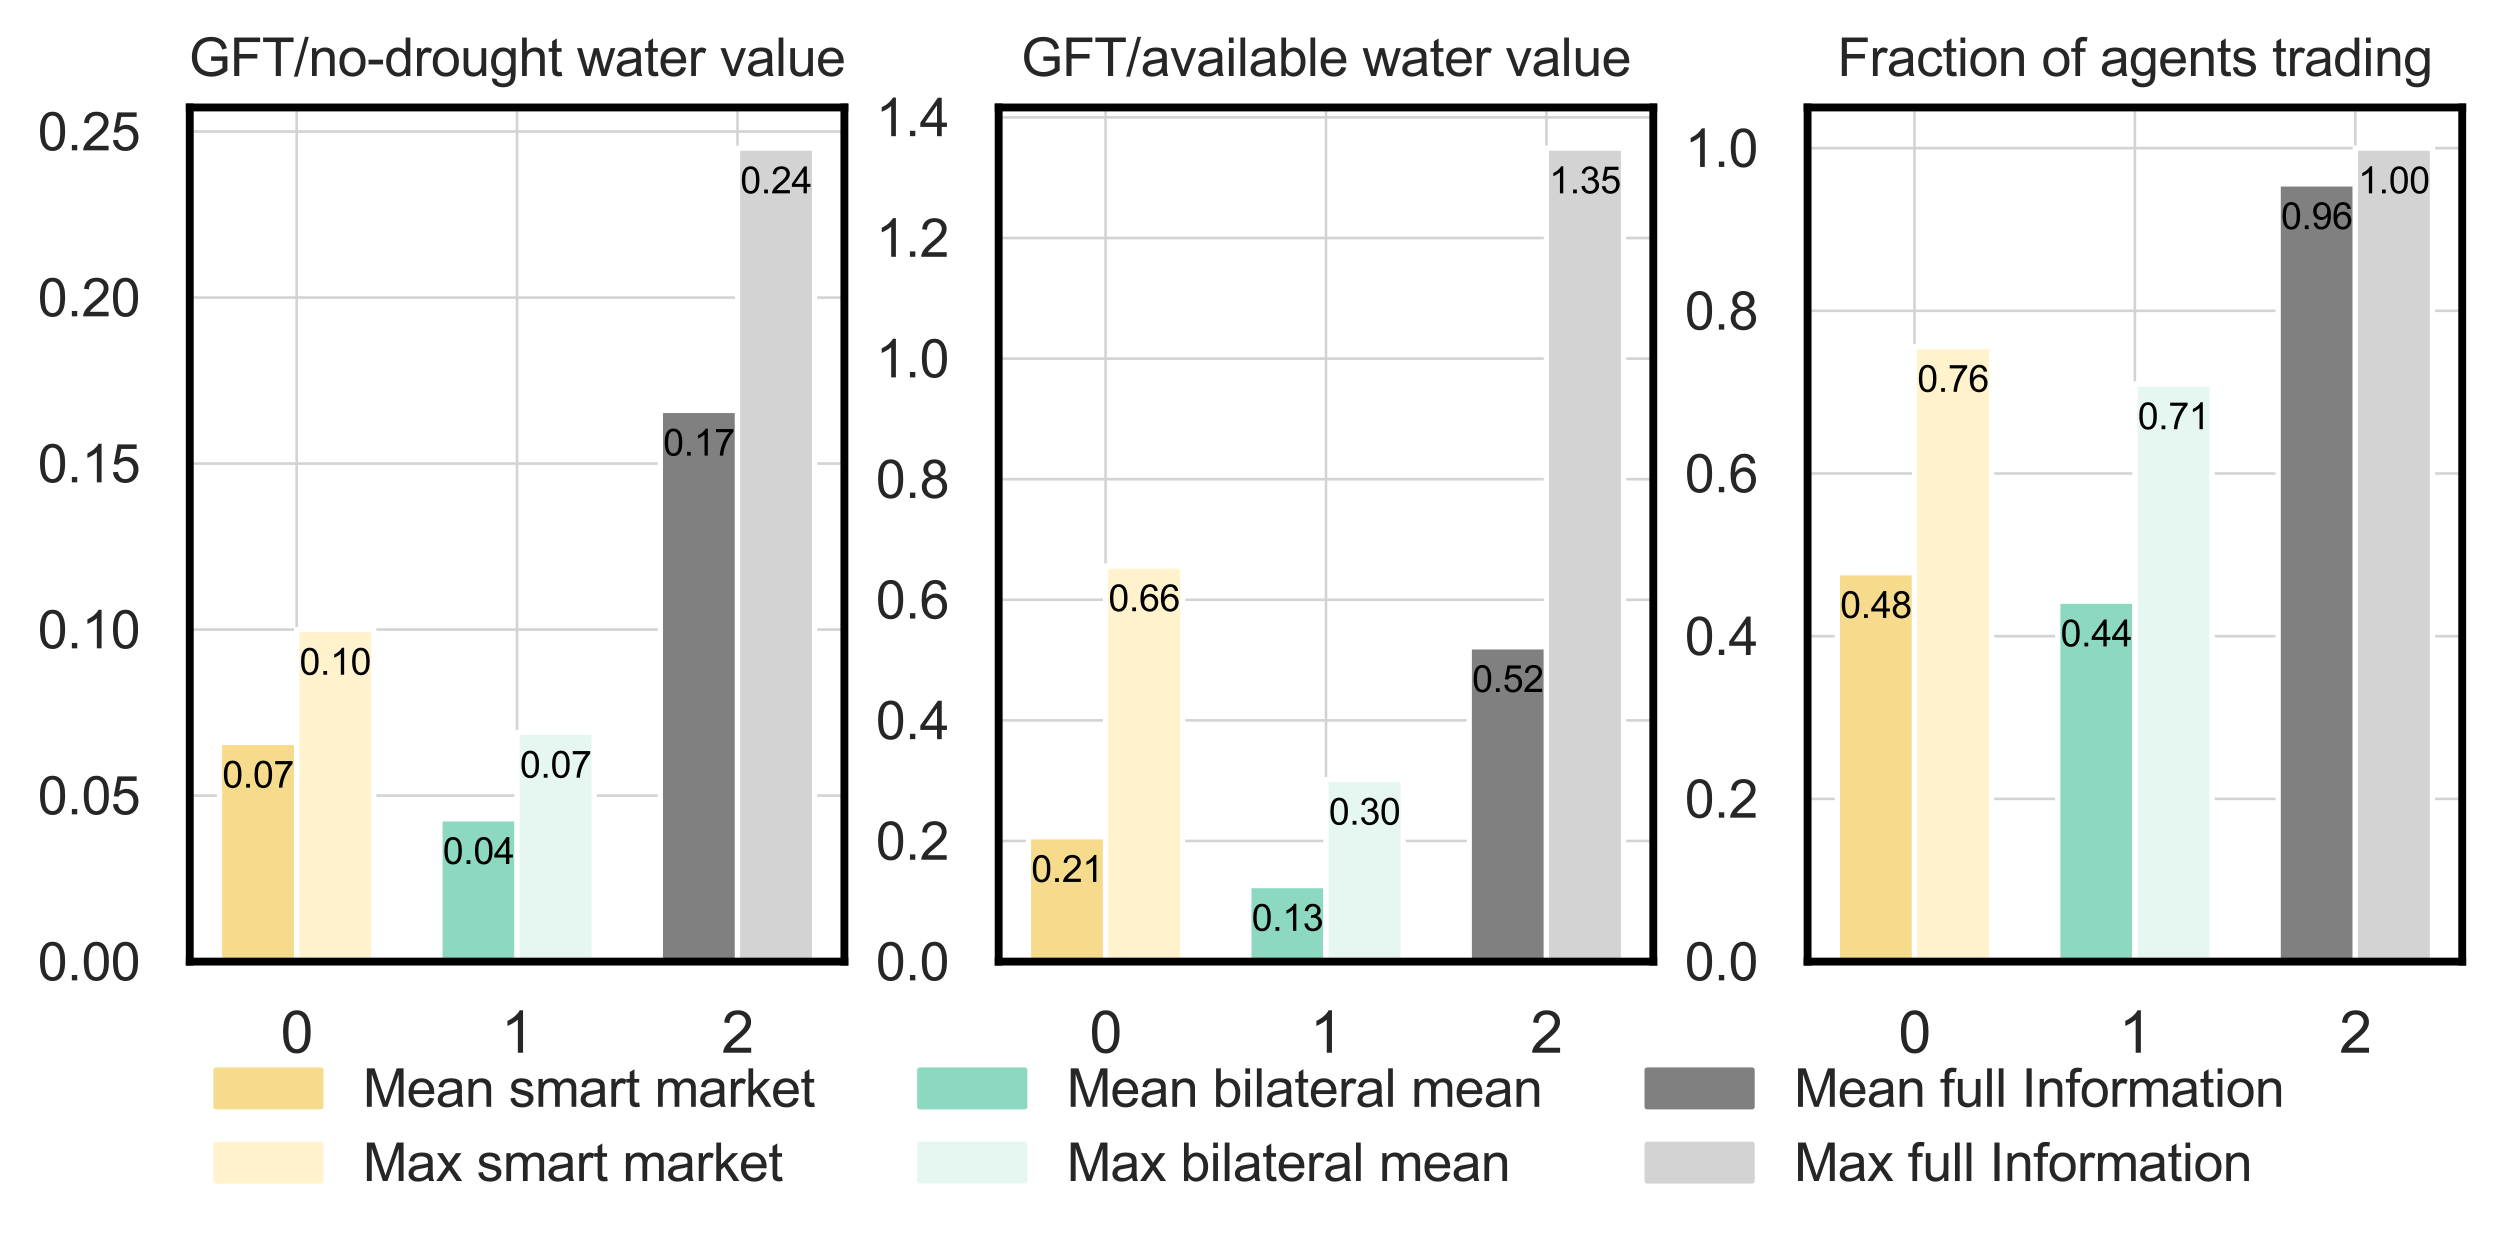 <?xml version="1.0" encoding="utf-8" standalone="no"?>
<!DOCTYPE svg PUBLIC "-//W3C//DTD SVG 1.1//EN"
  "http://www.w3.org/Graphics/SVG/1.1/DTD/svg11.dtd">
<svg xmlns:xlink="http://www.w3.org/1999/xlink" width="476.4pt" height="238.24pt" viewBox="0 0 476.4 238.24" xmlns="http://www.w3.org/2000/svg" version="1.1">
 <defs>
  <style type="text/css">*{stroke-linejoin: round; stroke-linecap: butt}</style>
 </defs>
 <g id="figure_1">
  <g id="patch_1">
   <path d="M 0 238.24 
L 476.4 238.24 
L 476.4 -0 
L 0 -0 
z
" style="fill: #ffffff"/>
  </g>
  <g id="axes_1">
   <g id="patch_2">
    <path d="M 36.161 183.24 
L 160.907 183.24 
L 160.907 20.48 
L 36.161 20.48 
z
" style="fill: #ffffff"/>
   </g>
   <g id="matplotlib.axis_1">
    <g id="xtick_1">
     <g id="line2d_1">
      <path d="M 56.532 183.24 
L 56.532 20.48 
" clip-path="url(#p098983d144)" style="fill: none; stroke: #d3d3d3; stroke-width: 0.5; stroke-linecap: round"/>
     </g>
     <g id="text_1">
      <!-- 0 -->
      <g style="fill: #262626" transform="translate(53.473 200.613) scale(0.11 -0.11)">
       <defs>
        <path id="ArialMT-30" d="M 266 2259 
Q 266 3072 433 3567 
Q 600 4063 929 4331 
Q 1259 4600 1759 4600 
Q 2128 4600 2406 4451 
Q 2684 4303 2865 4023 
Q 3047 3744 3150 3342 
Q 3253 2941 3253 2259 
Q 3253 1453 3087 958 
Q 2922 463 2592 192 
Q 2263 -78 1759 -78 
Q 1097 -78 719 397 
Q 266 969 266 2259 
z
M 844 2259 
Q 844 1131 1108 757 
Q 1372 384 1759 384 
Q 2147 384 2411 759 
Q 2675 1134 2675 2259 
Q 2675 3391 2411 3762 
Q 2147 4134 1753 4134 
Q 1366 4134 1134 3806 
Q 844 3388 844 2259 
z
" transform="scale(0.016)"/>
       </defs>
       <use xlink:href="#ArialMT-30"/>
      </g>
     </g>
    </g>
    <g id="xtick_2">
     <g id="line2d_2">
      <path d="M 98.534 183.24 
L 98.534 20.48 
" clip-path="url(#p098983d144)" style="fill: none; stroke: #d3d3d3; stroke-width: 0.5; stroke-linecap: round"/>
     </g>
     <g id="text_2">
      <!-- 1 -->
      <g style="fill: #262626" transform="translate(95.475 200.613) scale(0.11 -0.11)">
       <defs>
        <path id="ArialMT-31" d="M 2384 0 
L 1822 0 
L 1822 3584 
Q 1619 3391 1289 3197 
Q 959 3003 697 2906 
L 697 3450 
Q 1169 3672 1522 3987 
Q 1875 4303 2022 4600 
L 2384 4600 
L 2384 0 
z
" transform="scale(0.016)"/>
       </defs>
       <use xlink:href="#ArialMT-31"/>
      </g>
     </g>
    </g>
    <g id="xtick_3">
     <g id="line2d_3">
      <path d="M 140.536 183.24 
L 140.536 20.48 
" clip-path="url(#p098983d144)" style="fill: none; stroke: #d3d3d3; stroke-width: 0.5; stroke-linecap: round"/>
     </g>
     <g id="text_3">
      <!-- 2 -->
      <g style="fill: #262626" transform="translate(137.477 200.613) scale(0.11 -0.11)">
       <defs>
        <path id="ArialMT-32" d="M 3222 541 
L 3222 0 
L 194 0 
Q 188 203 259 391 
Q 375 700 629 1000 
Q 884 1300 1366 1694 
Q 2113 2306 2375 2664 
Q 2638 3022 2638 3341 
Q 2638 3675 2398 3904 
Q 2159 4134 1775 4134 
Q 1369 4134 1125 3890 
Q 881 3647 878 3216 
L 300 3275 
Q 359 3922 746 4261 
Q 1134 4600 1788 4600 
Q 2447 4600 2831 4234 
Q 3216 3869 3216 3328 
Q 3216 3053 3103 2787 
Q 2991 2522 2730 2228 
Q 2469 1934 1863 1422 
Q 1356 997 1212 845 
Q 1069 694 975 541 
L 3222 541 
z
" transform="scale(0.016)"/>
       </defs>
       <use xlink:href="#ArialMT-32"/>
      </g>
     </g>
    </g>
   </g>
   <g id="matplotlib.axis_2">
    <g id="ytick_1">
     <g id="line2d_4">
      <path d="M 36.161 183.24 
L 160.907 183.24 
" clip-path="url(#p098983d144)" style="fill: none; stroke: #d3d3d3; stroke-width: 0.5; stroke-linecap: round"/>
     </g>
     <g id="text_4">
      <!-- 0.00 -->
      <g style="fill: #262626" transform="translate(7.2 186.819) scale(0.1 -0.1)">
       <defs>
        <path id="ArialMT-2e" d="M 581 0 
L 581 641 
L 1222 641 
L 1222 0 
L 581 0 
z
" transform="scale(0.016)"/>
       </defs>
       <use xlink:href="#ArialMT-30"/>
       <use xlink:href="#ArialMT-2e" x="55.615"/>
       <use xlink:href="#ArialMT-30" x="83.398"/>
       <use xlink:href="#ArialMT-30" x="139.014"/>
      </g>
     </g>
    </g>
    <g id="ytick_2">
     <g id="line2d_5">
      <path d="M 36.161 151.605 
L 160.907 151.605 
" clip-path="url(#p098983d144)" style="fill: none; stroke: #d3d3d3; stroke-width: 0.5; stroke-linecap: round"/>
     </g>
     <g id="text_5">
      <!-- 0.05 -->
      <g style="fill: #262626" transform="translate(7.2 155.184) scale(0.1 -0.1)">
       <defs>
        <path id="ArialMT-35" d="M 266 1200 
L 856 1250 
Q 922 819 1161 601 
Q 1400 384 1738 384 
Q 2144 384 2425 690 
Q 2706 997 2706 1503 
Q 2706 1984 2436 2262 
Q 2166 2541 1728 2541 
Q 1456 2541 1237 2417 
Q 1019 2294 894 2097 
L 366 2166 
L 809 4519 
L 3088 4519 
L 3088 3981 
L 1259 3981 
L 1013 2750 
Q 1425 3038 1878 3038 
Q 2478 3038 2890 2622 
Q 3303 2206 3303 1553 
Q 3303 931 2941 478 
Q 2500 -78 1738 -78 
Q 1113 -78 717 272 
Q 322 622 266 1200 
z
" transform="scale(0.016)"/>
       </defs>
       <use xlink:href="#ArialMT-30"/>
       <use xlink:href="#ArialMT-2e" x="55.615"/>
       <use xlink:href="#ArialMT-30" x="83.398"/>
       <use xlink:href="#ArialMT-35" x="139.014"/>
      </g>
     </g>
    </g>
    <g id="ytick_3">
     <g id="line2d_6">
      <path d="M 36.161 119.97 
L 160.907 119.97 
" clip-path="url(#p098983d144)" style="fill: none; stroke: #d3d3d3; stroke-width: 0.5; stroke-linecap: round"/>
     </g>
     <g id="text_6">
      <!-- 0.10 -->
      <g style="fill: #262626" transform="translate(7.2 123.549) scale(0.1 -0.1)">
       <use xlink:href="#ArialMT-30"/>
       <use xlink:href="#ArialMT-2e" x="55.615"/>
       <use xlink:href="#ArialMT-31" x="83.398"/>
       <use xlink:href="#ArialMT-30" x="139.014"/>
      </g>
     </g>
    </g>
    <g id="ytick_4">
     <g id="line2d_7">
      <path d="M 36.161 88.336 
L 160.907 88.336 
" clip-path="url(#p098983d144)" style="fill: none; stroke: #d3d3d3; stroke-width: 0.5; stroke-linecap: round"/>
     </g>
     <g id="text_7">
      <!-- 0.15 -->
      <g style="fill: #262626" transform="translate(7.2 91.915) scale(0.1 -0.1)">
       <use xlink:href="#ArialMT-30"/>
       <use xlink:href="#ArialMT-2e" x="55.615"/>
       <use xlink:href="#ArialMT-31" x="83.398"/>
       <use xlink:href="#ArialMT-35" x="139.014"/>
      </g>
     </g>
    </g>
    <g id="ytick_5">
     <g id="line2d_8">
      <path d="M 36.161 56.701 
L 160.907 56.701 
" clip-path="url(#p098983d144)" style="fill: none; stroke: #d3d3d3; stroke-width: 0.5; stroke-linecap: round"/>
     </g>
     <g id="text_8">
      <!-- 0.20 -->
      <g style="fill: #262626" transform="translate(7.2 60.28) scale(0.1 -0.1)">
       <use xlink:href="#ArialMT-30"/>
       <use xlink:href="#ArialMT-2e" x="55.615"/>
       <use xlink:href="#ArialMT-32" x="83.398"/>
       <use xlink:href="#ArialMT-30" x="139.014"/>
      </g>
     </g>
    </g>
    <g id="ytick_6">
     <g id="line2d_9">
      <path d="M 36.161 25.067 
L 160.907 25.067 
" clip-path="url(#p098983d144)" style="fill: none; stroke: #d3d3d3; stroke-width: 0.5; stroke-linecap: round"/>
     </g>
     <g id="text_9">
      <!-- 0.25 -->
      <g style="fill: #262626" transform="translate(7.2 28.646) scale(0.1 -0.1)">
       <use xlink:href="#ArialMT-30"/>
       <use xlink:href="#ArialMT-2e" x="55.615"/>
       <use xlink:href="#ArialMT-32" x="83.398"/>
       <use xlink:href="#ArialMT-35" x="139.014"/>
      </g>
     </g>
    </g>
   </g>
   <g id="patch_3">
    <path d="M 41.831 183.24 
L 56.532 183.24 
L 56.532 141.482 
L 41.831 141.482 
z
" clip-path="url(#p098983d144)" style="fill: #f6db8c; stroke: #ffffff; stroke-linejoin: miter"/>
   </g>
   <g id="patch_4">
    <path d="M 56.532 183.24 
L 71.233 183.24 
L 71.233 119.97 
L 56.532 119.97 
z
" clip-path="url(#p098983d144)" style="fill: #fff2cc; stroke: #ffffff; stroke-linejoin: miter"/>
   </g>
   <g id="patch_5">
    <path d="M 83.833 183.24 
L 98.534 183.24 
L 98.534 156.034 
L 83.833 156.034 
z
" clip-path="url(#p098983d144)" style="fill: #8cd8c0; stroke: #ffffff; stroke-linejoin: miter"/>
   </g>
   <g id="patch_6">
    <path d="M 98.534 183.24 
L 113.235 183.24 
L 113.235 139.584 
L 98.534 139.584 
z
" clip-path="url(#p098983d144)" style="fill: #e6f6f1; stroke: #ffffff; stroke-linejoin: miter"/>
   </g>
   <g id="patch_7">
    <path d="M 125.835 183.24 
L 140.536 183.24 
L 140.536 78.213 
L 125.835 78.213 
z
" clip-path="url(#p098983d144)" style="fill: #808080; stroke: #ffffff; stroke-linejoin: miter"/>
   </g>
   <g id="patch_8">
    <path d="M 140.536 183.24 
L 155.237 183.24 
L 155.237 28.23 
L 140.536 28.23 
z
" clip-path="url(#p098983d144)" style="fill: #d3d3d3; stroke: #ffffff; stroke-linejoin: miter"/>
   </g>
   <g id="patch_9">
    <path d="M 36.161 183.24 
L 36.161 20.48 
" style="fill: none; stroke: #000000; stroke-width: 1.5; stroke-linejoin: miter; stroke-linecap: square"/>
   </g>
   <g id="patch_10">
    <path d="M 160.907 183.24 
L 160.907 20.48 
" style="fill: none; stroke: #000000; stroke-width: 1.5; stroke-linejoin: miter; stroke-linecap: square"/>
   </g>
   <g id="patch_11">
    <path d="M 36.161 183.24 
L 160.907 183.24 
" style="fill: none; stroke: #000000; stroke-width: 1.5; stroke-linejoin: miter; stroke-linecap: square"/>
   </g>
   <g id="patch_12">
    <path d="M 36.161 20.48 
L 160.907 20.48 
" style="fill: none; stroke: #000000; stroke-width: 1.5; stroke-linejoin: miter; stroke-linecap: square"/>
   </g>
   <g id="text_10">
    <!-- 0.07 -->
    <g transform="translate(42.37 150.091) scale(0.07 -0.07)">
     <defs>
      <path id="ArialMT-37" d="M 303 3981 
L 303 4522 
L 3269 4522 
L 3269 4084 
Q 2831 3619 2401 2847 
Q 1972 2075 1738 1259 
Q 1569 684 1522 0 
L 944 0 
Q 953 541 1156 1306 
Q 1359 2072 1739 2783 
Q 2119 3494 2547 3981 
L 303 3981 
z
" transform="scale(0.016)"/>
     </defs>
     <use xlink:href="#ArialMT-30"/>
     <use xlink:href="#ArialMT-2e" x="55.615"/>
     <use xlink:href="#ArialMT-30" x="83.398"/>
     <use xlink:href="#ArialMT-37" x="139.014"/>
    </g>
   </g>
   <g id="text_11">
    <!-- 0.10 -->
    <g transform="translate(57.071 128.579) scale(0.07 -0.07)">
     <use xlink:href="#ArialMT-30"/>
     <use xlink:href="#ArialMT-2e" x="55.615"/>
     <use xlink:href="#ArialMT-31" x="83.398"/>
     <use xlink:href="#ArialMT-30" x="139.014"/>
    </g>
   </g>
   <g id="text_12">
    <!-- 0.04 -->
    <g transform="translate(84.372 164.643) scale(0.07 -0.07)">
     <defs>
      <path id="ArialMT-34" d="M 2069 0 
L 2069 1097 
L 81 1097 
L 81 1613 
L 2172 4581 
L 2631 4581 
L 2631 1613 
L 3250 1613 
L 3250 1097 
L 2631 1097 
L 2631 0 
L 2069 0 
z
M 2069 1613 
L 2069 3678 
L 634 1613 
L 2069 1613 
z
" transform="scale(0.016)"/>
     </defs>
     <use xlink:href="#ArialMT-30"/>
     <use xlink:href="#ArialMT-2e" x="55.615"/>
     <use xlink:href="#ArialMT-30" x="83.398"/>
     <use xlink:href="#ArialMT-34" x="139.014"/>
    </g>
   </g>
   <g id="text_13">
    <!-- 0.07 -->
    <g transform="translate(99.073 148.193) scale(0.07 -0.07)">
     <use xlink:href="#ArialMT-30"/>
     <use xlink:href="#ArialMT-2e" x="55.615"/>
     <use xlink:href="#ArialMT-30" x="83.398"/>
     <use xlink:href="#ArialMT-37" x="139.014"/>
    </g>
   </g>
   <g id="text_14">
    <!-- 0.17 -->
    <g transform="translate(126.374 86.822) scale(0.07 -0.07)">
     <use xlink:href="#ArialMT-30"/>
     <use xlink:href="#ArialMT-2e" x="55.615"/>
     <use xlink:href="#ArialMT-31" x="83.398"/>
     <use xlink:href="#ArialMT-37" x="139.014"/>
    </g>
   </g>
   <g id="text_15">
    <!-- 0.24 -->
    <g transform="translate(141.075 36.839) scale(0.07 -0.07)">
     <use xlink:href="#ArialMT-30"/>
     <use xlink:href="#ArialMT-2e" x="55.615"/>
     <use xlink:href="#ArialMT-32" x="83.398"/>
     <use xlink:href="#ArialMT-34" x="139.014"/>
    </g>
   </g>
   <g id="text_16">
    <!-- GFT/no-drought water value -->
    <g style="fill: #262626" transform="translate(36.01 14.48) scale(0.1 -0.1)">
     <defs>
      <path id="ArialMT-47" d="M 2638 1797 
L 2638 2334 
L 4578 2338 
L 4578 638 
Q 4131 281 3656 101 
Q 3181 -78 2681 -78 
Q 2006 -78 1454 211 
Q 903 500 622 1047 
Q 341 1594 341 2269 
Q 341 2938 620 3517 
Q 900 4097 1425 4378 
Q 1950 4659 2634 4659 
Q 3131 4659 3532 4498 
Q 3934 4338 4162 4050 
Q 4391 3763 4509 3300 
L 3963 3150 
Q 3859 3500 3706 3700 
Q 3553 3900 3268 4020 
Q 2984 4141 2638 4141 
Q 2222 4141 1919 4014 
Q 1616 3888 1430 3681 
Q 1244 3475 1141 3228 
Q 966 2803 966 2306 
Q 966 1694 1177 1281 
Q 1388 869 1791 669 
Q 2194 469 2647 469 
Q 3041 469 3416 620 
Q 3791 772 3984 944 
L 3984 1797 
L 2638 1797 
z
" transform="scale(0.016)"/>
      <path id="ArialMT-46" d="M 525 0 
L 525 4581 
L 3616 4581 
L 3616 4041 
L 1131 4041 
L 1131 2622 
L 3281 2622 
L 3281 2081 
L 1131 2081 
L 1131 0 
L 525 0 
z
" transform="scale(0.016)"/>
      <path id="ArialMT-54" d="M 1659 0 
L 1659 4041 
L 150 4041 
L 150 4581 
L 3781 4581 
L 3781 4041 
L 2266 4041 
L 2266 0 
L 1659 0 
z
" transform="scale(0.016)"/>
      <path id="ArialMT-2f" d="M 0 -78 
L 1328 4659 
L 1778 4659 
L 453 -78 
L 0 -78 
z
" transform="scale(0.016)"/>
      <path id="ArialMT-6e" d="M 422 0 
L 422 3319 
L 928 3319 
L 928 2847 
Q 1294 3394 1984 3394 
Q 2284 3394 2536 3286 
Q 2788 3178 2913 3003 
Q 3038 2828 3088 2588 
Q 3119 2431 3119 2041 
L 3119 0 
L 2556 0 
L 2556 2019 
Q 2556 2363 2490 2533 
Q 2425 2703 2258 2804 
Q 2091 2906 1866 2906 
Q 1506 2906 1245 2678 
Q 984 2450 984 1813 
L 984 0 
L 422 0 
z
" transform="scale(0.016)"/>
      <path id="ArialMT-6f" d="M 213 1659 
Q 213 2581 725 3025 
Q 1153 3394 1769 3394 
Q 2453 3394 2887 2945 
Q 3322 2497 3322 1706 
Q 3322 1066 3130 698 
Q 2938 331 2570 128 
Q 2203 -75 1769 -75 
Q 1072 -75 642 372 
Q 213 819 213 1659 
z
M 791 1659 
Q 791 1022 1069 705 
Q 1347 388 1769 388 
Q 2188 388 2466 706 
Q 2744 1025 2744 1678 
Q 2744 2294 2464 2611 
Q 2184 2928 1769 2928 
Q 1347 2928 1069 2612 
Q 791 2297 791 1659 
z
" transform="scale(0.016)"/>
      <path id="ArialMT-2d" d="M 203 1375 
L 203 1941 
L 1931 1941 
L 1931 1375 
L 203 1375 
z
" transform="scale(0.016)"/>
      <path id="ArialMT-64" d="M 2575 0 
L 2575 419 
Q 2259 -75 1647 -75 
Q 1250 -75 917 144 
Q 584 363 401 755 
Q 219 1147 219 1656 
Q 219 2153 384 2558 
Q 550 2963 881 3178 
Q 1213 3394 1622 3394 
Q 1922 3394 2156 3267 
Q 2391 3141 2538 2938 
L 2538 4581 
L 3097 4581 
L 3097 0 
L 2575 0 
z
M 797 1656 
Q 797 1019 1065 703 
Q 1334 388 1700 388 
Q 2069 388 2326 689 
Q 2584 991 2584 1609 
Q 2584 2291 2321 2609 
Q 2059 2928 1675 2928 
Q 1300 2928 1048 2622 
Q 797 2316 797 1656 
z
" transform="scale(0.016)"/>
      <path id="ArialMT-72" d="M 416 0 
L 416 3319 
L 922 3319 
L 922 2816 
Q 1116 3169 1280 3281 
Q 1444 3394 1641 3394 
Q 1925 3394 2219 3213 
L 2025 2691 
Q 1819 2813 1613 2813 
Q 1428 2813 1281 2702 
Q 1134 2591 1072 2394 
Q 978 2094 978 1738 
L 978 0 
L 416 0 
z
" transform="scale(0.016)"/>
      <path id="ArialMT-75" d="M 2597 0 
L 2597 488 
Q 2209 -75 1544 -75 
Q 1250 -75 995 37 
Q 741 150 617 320 
Q 494 491 444 738 
Q 409 903 409 1263 
L 409 3319 
L 972 3319 
L 972 1478 
Q 972 1038 1006 884 
Q 1059 663 1231 536 
Q 1403 409 1656 409 
Q 1909 409 2131 539 
Q 2353 669 2445 892 
Q 2538 1116 2538 1541 
L 2538 3319 
L 3100 3319 
L 3100 0 
L 2597 0 
z
" transform="scale(0.016)"/>
      <path id="ArialMT-67" d="M 319 -275 
L 866 -356 
Q 900 -609 1056 -725 
Q 1266 -881 1628 -881 
Q 2019 -881 2231 -725 
Q 2444 -569 2519 -288 
Q 2563 -116 2559 434 
Q 2191 0 1641 0 
Q 956 0 581 494 
Q 206 988 206 1678 
Q 206 2153 378 2554 
Q 550 2956 876 3175 
Q 1203 3394 1644 3394 
Q 2231 3394 2613 2919 
L 2613 3319 
L 3131 3319 
L 3131 450 
Q 3131 -325 2973 -648 
Q 2816 -972 2473 -1159 
Q 2131 -1347 1631 -1347 
Q 1038 -1347 672 -1080 
Q 306 -813 319 -275 
z
M 784 1719 
Q 784 1066 1043 766 
Q 1303 466 1694 466 
Q 2081 466 2343 764 
Q 2606 1063 2606 1700 
Q 2606 2309 2336 2618 
Q 2066 2928 1684 2928 
Q 1309 2928 1046 2623 
Q 784 2319 784 1719 
z
" transform="scale(0.016)"/>
      <path id="ArialMT-68" d="M 422 0 
L 422 4581 
L 984 4581 
L 984 2938 
Q 1378 3394 1978 3394 
Q 2347 3394 2619 3248 
Q 2891 3103 3008 2847 
Q 3125 2591 3125 2103 
L 3125 0 
L 2563 0 
L 2563 2103 
Q 2563 2525 2380 2717 
Q 2197 2909 1863 2909 
Q 1613 2909 1392 2779 
Q 1172 2650 1078 2428 
Q 984 2206 984 1816 
L 984 0 
L 422 0 
z
" transform="scale(0.016)"/>
      <path id="ArialMT-74" d="M 1650 503 
L 1731 6 
Q 1494 -44 1306 -44 
Q 1000 -44 831 53 
Q 663 150 594 308 
Q 525 466 525 972 
L 525 2881 
L 113 2881 
L 113 3319 
L 525 3319 
L 525 4141 
L 1084 4478 
L 1084 3319 
L 1650 3319 
L 1650 2881 
L 1084 2881 
L 1084 941 
Q 1084 700 1114 631 
Q 1144 563 1211 522 
Q 1278 481 1403 481 
Q 1497 481 1650 503 
z
" transform="scale(0.016)"/>
      <path id="ArialMT-20" transform="scale(0.016)"/>
      <path id="ArialMT-77" d="M 1034 0 
L 19 3319 
L 600 3319 
L 1128 1403 
L 1325 691 
Q 1338 744 1497 1375 
L 2025 3319 
L 2603 3319 
L 3100 1394 
L 3266 759 
L 3456 1400 
L 4025 3319 
L 4572 3319 
L 3534 0 
L 2950 0 
L 2422 1988 
L 2294 2553 
L 1622 0 
L 1034 0 
z
" transform="scale(0.016)"/>
      <path id="ArialMT-61" d="M 2588 409 
Q 2275 144 1986 34 
Q 1697 -75 1366 -75 
Q 819 -75 525 192 
Q 231 459 231 875 
Q 231 1119 342 1320 
Q 453 1522 633 1644 
Q 813 1766 1038 1828 
Q 1203 1872 1538 1913 
Q 2219 1994 2541 2106 
Q 2544 2222 2544 2253 
Q 2544 2597 2384 2738 
Q 2169 2928 1744 2928 
Q 1347 2928 1158 2789 
Q 969 2650 878 2297 
L 328 2372 
Q 403 2725 575 2942 
Q 747 3159 1072 3276 
Q 1397 3394 1825 3394 
Q 2250 3394 2515 3294 
Q 2781 3194 2906 3042 
Q 3031 2891 3081 2659 
Q 3109 2516 3109 2141 
L 3109 1391 
Q 3109 606 3145 398 
Q 3181 191 3288 0 
L 2700 0 
Q 2613 175 2588 409 
z
M 2541 1666 
Q 2234 1541 1622 1453 
Q 1275 1403 1131 1340 
Q 988 1278 909 1158 
Q 831 1038 831 891 
Q 831 666 1001 516 
Q 1172 366 1500 366 
Q 1825 366 2078 508 
Q 2331 650 2450 897 
Q 2541 1088 2541 1459 
L 2541 1666 
z
" transform="scale(0.016)"/>
      <path id="ArialMT-65" d="M 2694 1069 
L 3275 997 
Q 3138 488 2766 206 
Q 2394 -75 1816 -75 
Q 1088 -75 661 373 
Q 234 822 234 1631 
Q 234 2469 665 2931 
Q 1097 3394 1784 3394 
Q 2450 3394 2872 2941 
Q 3294 2488 3294 1666 
Q 3294 1616 3291 1516 
L 816 1516 
Q 847 969 1125 678 
Q 1403 388 1819 388 
Q 2128 388 2347 550 
Q 2566 713 2694 1069 
z
M 847 1978 
L 2700 1978 
Q 2663 2397 2488 2606 
Q 2219 2931 1791 2931 
Q 1403 2931 1139 2672 
Q 875 2413 847 1978 
z
" transform="scale(0.016)"/>
      <path id="ArialMT-76" d="M 1344 0 
L 81 3319 
L 675 3319 
L 1388 1331 
Q 1503 1009 1600 663 
Q 1675 925 1809 1294 
L 2547 3319 
L 3125 3319 
L 1869 0 
L 1344 0 
z
" transform="scale(0.016)"/>
      <path id="ArialMT-6c" d="M 409 0 
L 409 4581 
L 972 4581 
L 972 0 
L 409 0 
z
" transform="scale(0.016)"/>
     </defs>
     <use xlink:href="#ArialMT-47"/>
     <use xlink:href="#ArialMT-46" x="77.783"/>
     <use xlink:href="#ArialMT-54" x="138.867"/>
     <use xlink:href="#ArialMT-2f" x="199.951"/>
     <use xlink:href="#ArialMT-6e" x="227.734"/>
     <use xlink:href="#ArialMT-6f" x="283.35"/>
     <use xlink:href="#ArialMT-2d" x="338.965"/>
     <use xlink:href="#ArialMT-64" x="372.266"/>
     <use xlink:href="#ArialMT-72" x="427.881"/>
     <use xlink:href="#ArialMT-6f" x="461.182"/>
     <use xlink:href="#ArialMT-75" x="516.797"/>
     <use xlink:href="#ArialMT-67" x="572.412"/>
     <use xlink:href="#ArialMT-68" x="628.027"/>
     <use xlink:href="#ArialMT-74" x="683.643"/>
     <use xlink:href="#ArialMT-20" x="711.426"/>
     <use xlink:href="#ArialMT-77" x="739.209"/>
     <use xlink:href="#ArialMT-61" x="811.426"/>
     <use xlink:href="#ArialMT-74" x="867.041"/>
     <use xlink:href="#ArialMT-65" x="894.824"/>
     <use xlink:href="#ArialMT-72" x="950.439"/>
     <use xlink:href="#ArialMT-20" x="983.74"/>
     <use xlink:href="#ArialMT-76" x="1011.523"/>
     <use xlink:href="#ArialMT-61" x="1061.523"/>
     <use xlink:href="#ArialMT-6c" x="1117.139"/>
     <use xlink:href="#ArialMT-75" x="1139.355"/>
     <use xlink:href="#ArialMT-65" x="1194.971"/>
    </g>
   </g>
  </g>
  <g id="axes_2">
   <g id="patch_13">
    <path d="M 190.307 183.24 
L 315.053 183.24 
L 315.053 20.48 
L 190.307 20.48 
z
" style="fill: #ffffff"/>
   </g>
   <g id="matplotlib.axis_3">
    <g id="xtick_4">
     <g id="line2d_10">
      <path d="M 210.678 183.24 
L 210.678 20.48 
" clip-path="url(#p9b89c79318)" style="fill: none; stroke: #d3d3d3; stroke-width: 0.5; stroke-linecap: round"/>
     </g>
     <g id="text_17">
      <!-- 0 -->
      <g style="fill: #262626" transform="translate(207.62 200.613) scale(0.11 -0.11)">
       <use xlink:href="#ArialMT-30"/>
      </g>
     </g>
    </g>
    <g id="xtick_5">
     <g id="line2d_11">
      <path d="M 252.68 183.24 
L 252.68 20.48 
" clip-path="url(#p9b89c79318)" style="fill: none; stroke: #d3d3d3; stroke-width: 0.5; stroke-linecap: round"/>
     </g>
     <g id="text_18">
      <!-- 1 -->
      <g style="fill: #262626" transform="translate(249.622 200.613) scale(0.11 -0.11)">
       <use xlink:href="#ArialMT-31"/>
      </g>
     </g>
    </g>
    <g id="xtick_6">
     <g id="line2d_12">
      <path d="M 294.682 183.24 
L 294.682 20.48 
" clip-path="url(#p9b89c79318)" style="fill: none; stroke: #d3d3d3; stroke-width: 0.5; stroke-linecap: round"/>
     </g>
     <g id="text_19">
      <!-- 2 -->
      <g style="fill: #262626" transform="translate(291.624 200.613) scale(0.11 -0.11)">
       <use xlink:href="#ArialMT-32"/>
      </g>
     </g>
    </g>
   </g>
   <g id="matplotlib.axis_4">
    <g id="ytick_7">
     <g id="line2d_13">
      <path d="M 190.307 183.24 
L 315.053 183.24 
" clip-path="url(#p9b89c79318)" style="fill: none; stroke: #d3d3d3; stroke-width: 0.5; stroke-linecap: round"/>
     </g>
     <g id="text_20">
      <!-- 0.0 -->
      <g style="fill: #262626" transform="translate(166.907 186.819) scale(0.1 -0.1)">
       <use xlink:href="#ArialMT-30"/>
       <use xlink:href="#ArialMT-2e" x="55.615"/>
       <use xlink:href="#ArialMT-30" x="83.398"/>
      </g>
     </g>
    </g>
    <g id="ytick_8">
     <g id="line2d_14">
      <path d="M 190.307 160.258 
L 315.053 160.258 
" clip-path="url(#p9b89c79318)" style="fill: none; stroke: #d3d3d3; stroke-width: 0.5; stroke-linecap: round"/>
     </g>
     <g id="text_21">
      <!-- 0.2 -->
      <g style="fill: #262626" transform="translate(166.907 163.837) scale(0.1 -0.1)">
       <use xlink:href="#ArialMT-30"/>
       <use xlink:href="#ArialMT-2e" x="55.615"/>
       <use xlink:href="#ArialMT-32" x="83.398"/>
      </g>
     </g>
    </g>
    <g id="ytick_9">
     <g id="line2d_15">
      <path d="M 190.307 137.277 
L 315.053 137.277 
" clip-path="url(#p9b89c79318)" style="fill: none; stroke: #d3d3d3; stroke-width: 0.5; stroke-linecap: round"/>
     </g>
     <g id="text_22">
      <!-- 0.4 -->
      <g style="fill: #262626" transform="translate(166.907 140.856) scale(0.1 -0.1)">
       <use xlink:href="#ArialMT-30"/>
       <use xlink:href="#ArialMT-2e" x="55.615"/>
       <use xlink:href="#ArialMT-34" x="83.398"/>
      </g>
     </g>
    </g>
    <g id="ytick_10">
     <g id="line2d_16">
      <path d="M 190.307 114.295 
L 315.053 114.295 
" clip-path="url(#p9b89c79318)" style="fill: none; stroke: #d3d3d3; stroke-width: 0.5; stroke-linecap: round"/>
     </g>
     <g id="text_23">
      <!-- 0.6 -->
      <g style="fill: #262626" transform="translate(166.907 117.874) scale(0.1 -0.1)">
       <defs>
        <path id="ArialMT-36" d="M 3184 3459 
L 2625 3416 
Q 2550 3747 2413 3897 
Q 2184 4138 1850 4138 
Q 1581 4138 1378 3988 
Q 1113 3794 959 3422 
Q 806 3050 800 2363 
Q 1003 2672 1297 2822 
Q 1591 2972 1913 2972 
Q 2475 2972 2870 2558 
Q 3266 2144 3266 1488 
Q 3266 1056 3080 686 
Q 2894 316 2569 119 
Q 2244 -78 1831 -78 
Q 1128 -78 684 439 
Q 241 956 241 2144 
Q 241 3472 731 4075 
Q 1159 4600 1884 4600 
Q 2425 4600 2770 4297 
Q 3116 3994 3184 3459 
z
M 888 1484 
Q 888 1194 1011 928 
Q 1134 663 1356 523 
Q 1578 384 1822 384 
Q 2178 384 2434 671 
Q 2691 959 2691 1453 
Q 2691 1928 2437 2201 
Q 2184 2475 1800 2475 
Q 1419 2475 1153 2201 
Q 888 1928 888 1484 
z
" transform="scale(0.016)"/>
       </defs>
       <use xlink:href="#ArialMT-30"/>
       <use xlink:href="#ArialMT-2e" x="55.615"/>
       <use xlink:href="#ArialMT-36" x="83.398"/>
      </g>
     </g>
    </g>
    <g id="ytick_11">
     <g id="line2d_17">
      <path d="M 190.307 91.314 
L 315.053 91.314 
" clip-path="url(#p9b89c79318)" style="fill: none; stroke: #d3d3d3; stroke-width: 0.5; stroke-linecap: round"/>
     </g>
     <g id="text_24">
      <!-- 0.8 -->
      <g style="fill: #262626" transform="translate(166.907 94.893) scale(0.1 -0.1)">
       <defs>
        <path id="ArialMT-38" d="M 1131 2484 
Q 781 2613 612 2850 
Q 444 3088 444 3419 
Q 444 3919 803 4259 
Q 1163 4600 1759 4600 
Q 2359 4600 2725 4251 
Q 3091 3903 3091 3403 
Q 3091 3084 2923 2848 
Q 2756 2613 2416 2484 
Q 2838 2347 3058 2040 
Q 3278 1734 3278 1309 
Q 3278 722 2862 322 
Q 2447 -78 1769 -78 
Q 1091 -78 675 323 
Q 259 725 259 1325 
Q 259 1772 486 2073 
Q 713 2375 1131 2484 
z
M 1019 3438 
Q 1019 3113 1228 2906 
Q 1438 2700 1772 2700 
Q 2097 2700 2305 2904 
Q 2513 3109 2513 3406 
Q 2513 3716 2298 3927 
Q 2084 4138 1766 4138 
Q 1444 4138 1231 3931 
Q 1019 3725 1019 3438 
z
M 838 1322 
Q 838 1081 952 856 
Q 1066 631 1291 507 
Q 1516 384 1775 384 
Q 2178 384 2440 643 
Q 2703 903 2703 1303 
Q 2703 1709 2433 1975 
Q 2163 2241 1756 2241 
Q 1359 2241 1098 1978 
Q 838 1716 838 1322 
z
" transform="scale(0.016)"/>
       </defs>
       <use xlink:href="#ArialMT-30"/>
       <use xlink:href="#ArialMT-2e" x="55.615"/>
       <use xlink:href="#ArialMT-38" x="83.398"/>
      </g>
     </g>
    </g>
    <g id="ytick_12">
     <g id="line2d_18">
      <path d="M 190.307 68.333 
L 315.053 68.333 
" clip-path="url(#p9b89c79318)" style="fill: none; stroke: #d3d3d3; stroke-width: 0.5; stroke-linecap: round"/>
     </g>
     <g id="text_25">
      <!-- 1.0 -->
      <g style="fill: #262626" transform="translate(166.907 71.912) scale(0.1 -0.1)">
       <use xlink:href="#ArialMT-31"/>
       <use xlink:href="#ArialMT-2e" x="55.615"/>
       <use xlink:href="#ArialMT-30" x="83.398"/>
      </g>
     </g>
    </g>
    <g id="ytick_13">
     <g id="line2d_19">
      <path d="M 190.307 45.351 
L 315.053 45.351 
" clip-path="url(#p9b89c79318)" style="fill: none; stroke: #d3d3d3; stroke-width: 0.5; stroke-linecap: round"/>
     </g>
     <g id="text_26">
      <!-- 1.2 -->
      <g style="fill: #262626" transform="translate(166.907 48.93) scale(0.1 -0.1)">
       <use xlink:href="#ArialMT-31"/>
       <use xlink:href="#ArialMT-2e" x="55.615"/>
       <use xlink:href="#ArialMT-32" x="83.398"/>
      </g>
     </g>
    </g>
    <g id="ytick_14">
     <g id="line2d_20">
      <path d="M 190.307 22.37 
L 315.053 22.37 
" clip-path="url(#p9b89c79318)" style="fill: none; stroke: #d3d3d3; stroke-width: 0.5; stroke-linecap: round"/>
     </g>
     <g id="text_27">
      <!-- 1.4 -->
      <g style="fill: #262626" transform="translate(166.907 25.949) scale(0.1 -0.1)">
       <use xlink:href="#ArialMT-31"/>
       <use xlink:href="#ArialMT-2e" x="55.615"/>
       <use xlink:href="#ArialMT-34" x="83.398"/>
      </g>
     </g>
    </g>
   </g>
   <g id="patch_14">
    <path d="M 195.978 183.24 
L 210.678 183.24 
L 210.678 159.454 
L 195.978 159.454 
z
" clip-path="url(#p9b89c79318)" style="fill: #f6db8c; stroke: #ffffff; stroke-linejoin: miter"/>
   </g>
   <g id="patch_15">
    <path d="M 210.678 183.24 
L 225.379 183.24 
L 225.379 107.861 
L 210.678 107.861 
z
" clip-path="url(#p9b89c79318)" style="fill: #fff2cc; stroke: #ffffff; stroke-linejoin: miter"/>
   </g>
   <g id="patch_16">
    <path d="M 237.98 183.24 
L 252.68 183.24 
L 252.68 168.761 
L 237.98 168.761 
z
" clip-path="url(#p9b89c79318)" style="fill: #8cd8c0; stroke: #ffffff; stroke-linejoin: miter"/>
   </g>
   <g id="patch_17">
    <path d="M 252.68 183.24 
L 267.381 183.24 
L 267.381 148.538 
L 252.68 148.538 
z
" clip-path="url(#p9b89c79318)" style="fill: #e6f6f1; stroke: #ffffff; stroke-linejoin: miter"/>
   </g>
   <g id="patch_18">
    <path d="M 279.982 183.24 
L 294.682 183.24 
L 294.682 123.258 
L 279.982 123.258 
z
" clip-path="url(#p9b89c79318)" style="fill: #808080; stroke: #ffffff; stroke-linejoin: miter"/>
   </g>
   <g id="patch_19">
    <path d="M 294.682 183.24 
L 309.383 183.24 
L 309.383 28.23 
L 294.682 28.23 
z
" clip-path="url(#p9b89c79318)" style="fill: #d3d3d3; stroke: #ffffff; stroke-linejoin: miter"/>
   </g>
   <g id="patch_20">
    <path d="M 190.307 183.24 
L 190.307 20.48 
" style="fill: none; stroke: #000000; stroke-width: 1.5; stroke-linejoin: miter; stroke-linecap: square"/>
   </g>
   <g id="patch_21">
    <path d="M 315.053 183.24 
L 315.053 20.48 
" style="fill: none; stroke: #000000; stroke-width: 1.5; stroke-linejoin: miter; stroke-linecap: square"/>
   </g>
   <g id="patch_22">
    <path d="M 190.307 183.24 
L 315.053 183.24 
" style="fill: none; stroke: #000000; stroke-width: 1.5; stroke-linejoin: miter; stroke-linecap: square"/>
   </g>
   <g id="patch_23">
    <path d="M 190.307 20.48 
L 315.053 20.48 
" style="fill: none; stroke: #000000; stroke-width: 1.5; stroke-linejoin: miter; stroke-linecap: square"/>
   </g>
   <g id="text_28">
    <!-- 0.21 -->
    <g transform="translate(196.517 168.063) scale(0.07 -0.07)">
     <use xlink:href="#ArialMT-30"/>
     <use xlink:href="#ArialMT-2e" x="55.615"/>
     <use xlink:href="#ArialMT-32" x="83.398"/>
     <use xlink:href="#ArialMT-31" x="139.014"/>
    </g>
   </g>
   <g id="text_29">
    <!-- 0.66 -->
    <g transform="translate(211.217 116.469) scale(0.07 -0.07)">
     <use xlink:href="#ArialMT-30"/>
     <use xlink:href="#ArialMT-2e" x="55.615"/>
     <use xlink:href="#ArialMT-36" x="83.398"/>
     <use xlink:href="#ArialMT-36" x="139.014"/>
    </g>
   </g>
   <g id="text_30">
    <!-- 0.13 -->
    <g transform="translate(238.519 177.37) scale(0.07 -0.07)">
     <defs>
      <path id="ArialMT-33" d="M 269 1209 
L 831 1284 
Q 928 806 1161 595 
Q 1394 384 1728 384 
Q 2125 384 2398 659 
Q 2672 934 2672 1341 
Q 2672 1728 2419 1979 
Q 2166 2231 1775 2231 
Q 1616 2231 1378 2169 
L 1441 2663 
Q 1497 2656 1531 2656 
Q 1891 2656 2178 2843 
Q 2466 3031 2466 3422 
Q 2466 3731 2256 3934 
Q 2047 4138 1716 4138 
Q 1388 4138 1169 3931 
Q 950 3725 888 3313 
L 325 3413 
Q 428 3978 793 4289 
Q 1159 4600 1703 4600 
Q 2078 4600 2393 4439 
Q 2709 4278 2876 4000 
Q 3044 3722 3044 3409 
Q 3044 3113 2884 2869 
Q 2725 2625 2413 2481 
Q 2819 2388 3044 2092 
Q 3269 1797 3269 1353 
Q 3269 753 2831 336 
Q 2394 -81 1725 -81 
Q 1122 -81 723 278 
Q 325 638 269 1209 
z
" transform="scale(0.016)"/>
     </defs>
     <use xlink:href="#ArialMT-30"/>
     <use xlink:href="#ArialMT-2e" x="55.615"/>
     <use xlink:href="#ArialMT-31" x="83.398"/>
     <use xlink:href="#ArialMT-33" x="139.014"/>
    </g>
   </g>
   <g id="text_31">
    <!-- 0.30 -->
    <g transform="translate(253.219 157.147) scale(0.07 -0.07)">
     <use xlink:href="#ArialMT-30"/>
     <use xlink:href="#ArialMT-2e" x="55.615"/>
     <use xlink:href="#ArialMT-33" x="83.398"/>
     <use xlink:href="#ArialMT-30" x="139.014"/>
    </g>
   </g>
   <g id="text_32">
    <!-- 0.52 -->
    <g transform="translate(280.521 131.867) scale(0.07 -0.07)">
     <use xlink:href="#ArialMT-30"/>
     <use xlink:href="#ArialMT-2e" x="55.615"/>
     <use xlink:href="#ArialMT-35" x="83.398"/>
     <use xlink:href="#ArialMT-32" x="139.014"/>
    </g>
   </g>
   <g id="text_33">
    <!-- 1.35 -->
    <g transform="translate(295.221 36.839) scale(0.07 -0.07)">
     <use xlink:href="#ArialMT-31"/>
     <use xlink:href="#ArialMT-2e" x="55.615"/>
     <use xlink:href="#ArialMT-33" x="83.398"/>
     <use xlink:href="#ArialMT-35" x="139.014"/>
    </g>
   </g>
   <g id="text_34">
    <!-- GFT/available water value -->
    <g style="fill: #262626" transform="translate(194.603 14.48) scale(0.1 -0.1)">
     <defs>
      <path id="ArialMT-69" d="M 425 3934 
L 425 4581 
L 988 4581 
L 988 3934 
L 425 3934 
z
M 425 0 
L 425 3319 
L 988 3319 
L 988 0 
L 425 0 
z
" transform="scale(0.016)"/>
      <path id="ArialMT-62" d="M 941 0 
L 419 0 
L 419 4581 
L 981 4581 
L 981 2947 
Q 1338 3394 1891 3394 
Q 2197 3394 2470 3270 
Q 2744 3147 2920 2923 
Q 3097 2700 3197 2384 
Q 3297 2069 3297 1709 
Q 3297 856 2875 390 
Q 2453 -75 1863 -75 
Q 1275 -75 941 416 
L 941 0 
z
M 934 1684 
Q 934 1088 1097 822 
Q 1363 388 1816 388 
Q 2184 388 2453 708 
Q 2722 1028 2722 1663 
Q 2722 2313 2464 2622 
Q 2206 2931 1841 2931 
Q 1472 2931 1203 2611 
Q 934 2291 934 1684 
z
" transform="scale(0.016)"/>
     </defs>
     <use xlink:href="#ArialMT-47"/>
     <use xlink:href="#ArialMT-46" x="77.783"/>
     <use xlink:href="#ArialMT-54" x="138.867"/>
     <use xlink:href="#ArialMT-2f" x="199.951"/>
     <use xlink:href="#ArialMT-61" x="227.734"/>
     <use xlink:href="#ArialMT-76" x="283.35"/>
     <use xlink:href="#ArialMT-61" x="333.35"/>
     <use xlink:href="#ArialMT-69" x="388.965"/>
     <use xlink:href="#ArialMT-6c" x="411.182"/>
     <use xlink:href="#ArialMT-61" x="433.398"/>
     <use xlink:href="#ArialMT-62" x="489.014"/>
     <use xlink:href="#ArialMT-6c" x="544.629"/>
     <use xlink:href="#ArialMT-65" x="566.846"/>
     <use xlink:href="#ArialMT-20" x="622.461"/>
     <use xlink:href="#ArialMT-77" x="650.244"/>
     <use xlink:href="#ArialMT-61" x="722.461"/>
     <use xlink:href="#ArialMT-74" x="778.076"/>
     <use xlink:href="#ArialMT-65" x="805.859"/>
     <use xlink:href="#ArialMT-72" x="861.475"/>
     <use xlink:href="#ArialMT-20" x="894.775"/>
     <use xlink:href="#ArialMT-76" x="922.559"/>
     <use xlink:href="#ArialMT-61" x="972.559"/>
     <use xlink:href="#ArialMT-6c" x="1028.174"/>
     <use xlink:href="#ArialMT-75" x="1050.391"/>
     <use xlink:href="#ArialMT-65" x="1106.006"/>
    </g>
   </g>
  </g>
  <g id="axes_3">
   <g id="patch_24">
    <path d="M 344.454 183.24 
L 469.2 183.24 
L 469.2 20.48 
L 344.454 20.48 
z
" style="fill: #ffffff"/>
   </g>
   <g id="matplotlib.axis_5">
    <g id="xtick_7">
     <g id="line2d_21">
      <path d="M 364.825 183.24 
L 364.825 20.48 
" clip-path="url(#pe44ee7d272)" style="fill: none; stroke: #d3d3d3; stroke-width: 0.5; stroke-linecap: round"/>
     </g>
     <g id="text_35">
      <!-- 0 -->
      <g style="fill: #262626" transform="translate(361.766 200.613) scale(0.11 -0.11)">
       <use xlink:href="#ArialMT-30"/>
      </g>
     </g>
    </g>
    <g id="xtick_8">
     <g id="line2d_22">
      <path d="M 406.827 183.24 
L 406.827 20.48 
" clip-path="url(#pe44ee7d272)" style="fill: none; stroke: #d3d3d3; stroke-width: 0.5; stroke-linecap: round"/>
     </g>
     <g id="text_36">
      <!-- 1 -->
      <g style="fill: #262626" transform="translate(403.768 200.613) scale(0.11 -0.11)">
       <use xlink:href="#ArialMT-31"/>
      </g>
     </g>
    </g>
    <g id="xtick_9">
     <g id="line2d_23">
      <path d="M 448.829 183.24 
L 448.829 20.48 
" clip-path="url(#pe44ee7d272)" style="fill: none; stroke: #d3d3d3; stroke-width: 0.5; stroke-linecap: round"/>
     </g>
     <g id="text_37">
      <!-- 2 -->
      <g style="fill: #262626" transform="translate(445.77 200.613) scale(0.11 -0.11)">
       <use xlink:href="#ArialMT-32"/>
      </g>
     </g>
    </g>
   </g>
   <g id="matplotlib.axis_6">
    <g id="ytick_15">
     <g id="line2d_24">
      <path d="M 344.454 183.24 
L 469.2 183.24 
" clip-path="url(#pe44ee7d272)" style="fill: none; stroke: #d3d3d3; stroke-width: 0.5; stroke-linecap: round"/>
     </g>
     <g id="text_38">
      <!-- 0.0 -->
      <g style="fill: #262626" transform="translate(321.054 186.819) scale(0.1 -0.1)">
       <use xlink:href="#ArialMT-30"/>
       <use xlink:href="#ArialMT-2e" x="55.615"/>
       <use xlink:href="#ArialMT-30" x="83.398"/>
      </g>
     </g>
    </g>
    <g id="ytick_16">
     <g id="line2d_25">
      <path d="M 344.454 152.238 
L 469.2 152.238 
" clip-path="url(#pe44ee7d272)" style="fill: none; stroke: #d3d3d3; stroke-width: 0.5; stroke-linecap: round"/>
     </g>
     <g id="text_39">
      <!-- 0.2 -->
      <g style="fill: #262626" transform="translate(321.054 155.817) scale(0.1 -0.1)">
       <use xlink:href="#ArialMT-30"/>
       <use xlink:href="#ArialMT-2e" x="55.615"/>
       <use xlink:href="#ArialMT-32" x="83.398"/>
      </g>
     </g>
    </g>
    <g id="ytick_17">
     <g id="line2d_26">
      <path d="M 344.454 121.236 
L 469.2 121.236 
" clip-path="url(#pe44ee7d272)" style="fill: none; stroke: #d3d3d3; stroke-width: 0.5; stroke-linecap: round"/>
     </g>
     <g id="text_40">
      <!-- 0.4 -->
      <g style="fill: #262626" transform="translate(321.054 124.815) scale(0.1 -0.1)">
       <use xlink:href="#ArialMT-30"/>
       <use xlink:href="#ArialMT-2e" x="55.615"/>
       <use xlink:href="#ArialMT-34" x="83.398"/>
      </g>
     </g>
    </g>
    <g id="ytick_18">
     <g id="line2d_27">
      <path d="M 344.454 90.234 
L 469.2 90.234 
" clip-path="url(#pe44ee7d272)" style="fill: none; stroke: #d3d3d3; stroke-width: 0.5; stroke-linecap: round"/>
     </g>
     <g id="text_41">
      <!-- 0.6 -->
      <g style="fill: #262626" transform="translate(321.054 93.813) scale(0.1 -0.1)">
       <use xlink:href="#ArialMT-30"/>
       <use xlink:href="#ArialMT-2e" x="55.615"/>
       <use xlink:href="#ArialMT-36" x="83.398"/>
      </g>
     </g>
    </g>
    <g id="ytick_19">
     <g id="line2d_28">
      <path d="M 344.454 59.232 
L 469.2 59.232 
" clip-path="url(#pe44ee7d272)" style="fill: none; stroke: #d3d3d3; stroke-width: 0.5; stroke-linecap: round"/>
     </g>
     <g id="text_42">
      <!-- 0.8 -->
      <g style="fill: #262626" transform="translate(321.054 62.811) scale(0.1 -0.1)">
       <use xlink:href="#ArialMT-30"/>
       <use xlink:href="#ArialMT-2e" x="55.615"/>
       <use xlink:href="#ArialMT-38" x="83.398"/>
      </g>
     </g>
    </g>
    <g id="ytick_20">
     <g id="line2d_29">
      <path d="M 344.454 28.23 
L 469.2 28.23 
" clip-path="url(#pe44ee7d272)" style="fill: none; stroke: #d3d3d3; stroke-width: 0.5; stroke-linecap: round"/>
     </g>
     <g id="text_43">
      <!-- 1.0 -->
      <g style="fill: #262626" transform="translate(321.054 31.809) scale(0.1 -0.1)">
       <use xlink:href="#ArialMT-31"/>
       <use xlink:href="#ArialMT-2e" x="55.615"/>
       <use xlink:href="#ArialMT-30" x="83.398"/>
      </g>
     </g>
    </g>
   </g>
   <g id="patch_25">
    <path d="M 350.124 183.24 
L 364.825 183.24 
L 364.825 109.145 
L 350.124 109.145 
z
" clip-path="url(#pe44ee7d272)" style="fill: #f6db8c; stroke: #ffffff; stroke-linejoin: miter"/>
   </g>
   <g id="patch_26">
    <path d="M 364.825 183.24 
L 379.525 183.24 
L 379.525 66.052 
L 364.825 66.052 
z
" clip-path="url(#pe44ee7d272)" style="fill: #fff2cc; stroke: #ffffff; stroke-linejoin: miter"/>
   </g>
   <g id="patch_27">
    <path d="M 392.126 183.24 
L 406.827 183.24 
L 406.827 114.57 
L 392.126 114.57 
z
" clip-path="url(#pe44ee7d272)" style="fill: #8cd8c0; stroke: #ffffff; stroke-linejoin: miter"/>
   </g>
   <g id="patch_28">
    <path d="M 406.827 183.24 
L 421.527 183.24 
L 421.527 73.183 
L 406.827 73.183 
z
" clip-path="url(#pe44ee7d272)" style="fill: #e6f6f1; stroke: #ffffff; stroke-linejoin: miter"/>
   </g>
   <g id="patch_29">
    <path d="M 434.128 183.24 
L 448.829 183.24 
L 448.829 35.051 
L 434.128 35.051 
z
" clip-path="url(#pe44ee7d272)" style="fill: #808080; stroke: #ffffff; stroke-linejoin: miter"/>
   </g>
   <g id="patch_30">
    <path d="M 448.829 183.24 
L 463.529 183.24 
L 463.529 28.23 
L 448.829 28.23 
z
" clip-path="url(#pe44ee7d272)" style="fill: #d3d3d3; stroke: #ffffff; stroke-linejoin: miter"/>
   </g>
   <g id="patch_31">
    <path d="M 344.454 183.24 
L 344.454 20.48 
" style="fill: none; stroke: #000000; stroke-width: 1.5; stroke-linejoin: miter; stroke-linecap: square"/>
   </g>
   <g id="patch_32">
    <path d="M 469.2 183.24 
L 469.2 20.48 
" style="fill: none; stroke: #000000; stroke-width: 1.5; stroke-linejoin: miter; stroke-linecap: square"/>
   </g>
   <g id="patch_33">
    <path d="M 344.454 183.24 
L 469.2 183.24 
" style="fill: none; stroke: #000000; stroke-width: 1.5; stroke-linejoin: miter; stroke-linecap: square"/>
   </g>
   <g id="patch_34">
    <path d="M 344.454 20.48 
L 469.2 20.48 
" style="fill: none; stroke: #000000; stroke-width: 1.5; stroke-linejoin: miter; stroke-linecap: square"/>
   </g>
   <g id="text_44">
    <!-- 0.48 -->
    <g transform="translate(350.663 117.754) scale(0.07 -0.07)">
     <use xlink:href="#ArialMT-30"/>
     <use xlink:href="#ArialMT-2e" x="55.615"/>
     <use xlink:href="#ArialMT-34" x="83.398"/>
     <use xlink:href="#ArialMT-38" x="139.014"/>
    </g>
   </g>
   <g id="text_45">
    <!-- 0.76 -->
    <g transform="translate(365.364 74.661) scale(0.07 -0.07)">
     <use xlink:href="#ArialMT-30"/>
     <use xlink:href="#ArialMT-2e" x="55.615"/>
     <use xlink:href="#ArialMT-37" x="83.398"/>
     <use xlink:href="#ArialMT-36" x="139.014"/>
    </g>
   </g>
   <g id="text_46">
    <!-- 0.44 -->
    <g transform="translate(392.665 123.179) scale(0.07 -0.07)">
     <use xlink:href="#ArialMT-30"/>
     <use xlink:href="#ArialMT-2e" x="55.615"/>
     <use xlink:href="#ArialMT-34" x="83.398"/>
     <use xlink:href="#ArialMT-34" x="139.014"/>
    </g>
   </g>
   <g id="text_47">
    <!-- 0.71 -->
    <g transform="translate(407.366 81.792) scale(0.07 -0.07)">
     <use xlink:href="#ArialMT-30"/>
     <use xlink:href="#ArialMT-2e" x="55.615"/>
     <use xlink:href="#ArialMT-37" x="83.398"/>
     <use xlink:href="#ArialMT-31" x="139.014"/>
    </g>
   </g>
   <g id="text_48">
    <!-- 0.96 -->
    <g transform="translate(434.667 43.659) scale(0.07 -0.07)">
     <defs>
      <path id="ArialMT-39" d="M 350 1059 
L 891 1109 
Q 959 728 1153 556 
Q 1347 384 1650 384 
Q 1909 384 2104 503 
Q 2300 622 2425 820 
Q 2550 1019 2634 1356 
Q 2719 1694 2719 2044 
Q 2719 2081 2716 2156 
Q 2547 1888 2255 1720 
Q 1963 1553 1622 1553 
Q 1053 1553 659 1965 
Q 266 2378 266 3053 
Q 266 3750 677 4175 
Q 1088 4600 1706 4600 
Q 2153 4600 2523 4359 
Q 2894 4119 3086 3673 
Q 3278 3228 3278 2384 
Q 3278 1506 3087 986 
Q 2897 466 2520 194 
Q 2144 -78 1638 -78 
Q 1100 -78 759 220 
Q 419 519 350 1059 
z
M 2653 3081 
Q 2653 3566 2395 3850 
Q 2138 4134 1775 4134 
Q 1400 4134 1122 3828 
Q 844 3522 844 3034 
Q 844 2597 1108 2323 
Q 1372 2050 1759 2050 
Q 2150 2050 2401 2323 
Q 2653 2597 2653 3081 
z
" transform="scale(0.016)"/>
     </defs>
     <use xlink:href="#ArialMT-30"/>
     <use xlink:href="#ArialMT-2e" x="55.615"/>
     <use xlink:href="#ArialMT-39" x="83.398"/>
     <use xlink:href="#ArialMT-36" x="139.014"/>
    </g>
   </g>
   <g id="text_49">
    <!-- 1.00 -->
    <g transform="translate(449.368 36.839) scale(0.07 -0.07)">
     <use xlink:href="#ArialMT-31"/>
     <use xlink:href="#ArialMT-2e" x="55.615"/>
     <use xlink:href="#ArialMT-30" x="83.398"/>
     <use xlink:href="#ArialMT-30" x="139.014"/>
    </g>
   </g>
   <g id="text_50">
    <!-- Fraction of agents trading -->
    <g style="fill: #262626" transform="translate(350.132 14.48) scale(0.1 -0.1)">
     <defs>
      <path id="ArialMT-63" d="M 2588 1216 
L 3141 1144 
Q 3050 572 2676 248 
Q 2303 -75 1759 -75 
Q 1078 -75 664 370 
Q 250 816 250 1647 
Q 250 2184 428 2587 
Q 606 2991 970 3192 
Q 1334 3394 1763 3394 
Q 2303 3394 2647 3120 
Q 2991 2847 3088 2344 
L 2541 2259 
Q 2463 2594 2264 2762 
Q 2066 2931 1784 2931 
Q 1359 2931 1093 2626 
Q 828 2322 828 1663 
Q 828 994 1084 691 
Q 1341 388 1753 388 
Q 2084 388 2306 591 
Q 2528 794 2588 1216 
z
" transform="scale(0.016)"/>
      <path id="ArialMT-66" d="M 556 0 
L 556 2881 
L 59 2881 
L 59 3319 
L 556 3319 
L 556 3672 
Q 556 4006 616 4169 
Q 697 4388 901 4523 
Q 1106 4659 1475 4659 
Q 1713 4659 2000 4603 
L 1916 4113 
Q 1741 4144 1584 4144 
Q 1328 4144 1222 4034 
Q 1116 3925 1116 3625 
L 1116 3319 
L 1763 3319 
L 1763 2881 
L 1116 2881 
L 1116 0 
L 556 0 
z
" transform="scale(0.016)"/>
      <path id="ArialMT-73" d="M 197 991 
L 753 1078 
Q 800 744 1014 566 
Q 1228 388 1613 388 
Q 2000 388 2187 545 
Q 2375 703 2375 916 
Q 2375 1106 2209 1216 
Q 2094 1291 1634 1406 
Q 1016 1563 777 1677 
Q 538 1791 414 1992 
Q 291 2194 291 2438 
Q 291 2659 392 2848 
Q 494 3038 669 3163 
Q 800 3259 1026 3326 
Q 1253 3394 1513 3394 
Q 1903 3394 2198 3281 
Q 2494 3169 2634 2976 
Q 2775 2784 2828 2463 
L 2278 2388 
Q 2241 2644 2061 2787 
Q 1881 2931 1553 2931 
Q 1166 2931 1000 2803 
Q 834 2675 834 2503 
Q 834 2394 903 2306 
Q 972 2216 1119 2156 
Q 1203 2125 1616 2013 
Q 2213 1853 2448 1751 
Q 2684 1650 2818 1456 
Q 2953 1263 2953 975 
Q 2953 694 2789 445 
Q 2625 197 2315 61 
Q 2006 -75 1616 -75 
Q 969 -75 630 194 
Q 291 463 197 991 
z
" transform="scale(0.016)"/>
     </defs>
     <use xlink:href="#ArialMT-46"/>
     <use xlink:href="#ArialMT-72" x="61.084"/>
     <use xlink:href="#ArialMT-61" x="94.385"/>
     <use xlink:href="#ArialMT-63" x="150"/>
     <use xlink:href="#ArialMT-74" x="200"/>
     <use xlink:href="#ArialMT-69" x="227.783"/>
     <use xlink:href="#ArialMT-6f" x="250"/>
     <use xlink:href="#ArialMT-6e" x="305.615"/>
     <use xlink:href="#ArialMT-20" x="361.23"/>
     <use xlink:href="#ArialMT-6f" x="389.014"/>
     <use xlink:href="#ArialMT-66" x="444.629"/>
     <use xlink:href="#ArialMT-20" x="472.412"/>
     <use xlink:href="#ArialMT-61" x="500.195"/>
     <use xlink:href="#ArialMT-67" x="555.811"/>
     <use xlink:href="#ArialMT-65" x="611.426"/>
     <use xlink:href="#ArialMT-6e" x="667.041"/>
     <use xlink:href="#ArialMT-74" x="722.656"/>
     <use xlink:href="#ArialMT-73" x="750.439"/>
     <use xlink:href="#ArialMT-20" x="800.439"/>
     <use xlink:href="#ArialMT-74" x="828.223"/>
     <use xlink:href="#ArialMT-72" x="856.006"/>
     <use xlink:href="#ArialMT-61" x="889.307"/>
     <use xlink:href="#ArialMT-64" x="944.922"/>
     <use xlink:href="#ArialMT-69" x="1000.537"/>
     <use xlink:href="#ArialMT-6e" x="1022.754"/>
     <use xlink:href="#ArialMT-67" x="1078.369"/>
    </g>
   </g>
  </g>
  <g id="legend_1">
   <g id="patch_35">
    <path d="M 41.151 210.907 
L 61.151 210.907 
L 61.151 203.907 
L 41.151 203.907 
z
" style="fill: #f6db8c; stroke: #f6db8c; stroke-linejoin: miter"/>
   </g>
   <g id="text_51">
    <!-- Mean smart market -->
    <g style="fill: #262626" transform="translate(69.151 210.907) scale(0.1 -0.1)">
     <defs>
      <path id="ArialMT-4d" d="M 475 0 
L 475 4581 
L 1388 4581 
L 2472 1338 
Q 2622 884 2691 659 
Q 2769 909 2934 1394 
L 4031 4581 
L 4847 4581 
L 4847 0 
L 4263 0 
L 4263 3834 
L 2931 0 
L 2384 0 
L 1059 3900 
L 1059 0 
L 475 0 
z
" transform="scale(0.016)"/>
      <path id="ArialMT-6d" d="M 422 0 
L 422 3319 
L 925 3319 
L 925 2853 
Q 1081 3097 1340 3245 
Q 1600 3394 1931 3394 
Q 2300 3394 2536 3241 
Q 2772 3088 2869 2813 
Q 3263 3394 3894 3394 
Q 4388 3394 4653 3120 
Q 4919 2847 4919 2278 
L 4919 0 
L 4359 0 
L 4359 2091 
Q 4359 2428 4304 2576 
Q 4250 2725 4106 2815 
Q 3963 2906 3769 2906 
Q 3419 2906 3187 2673 
Q 2956 2441 2956 1928 
L 2956 0 
L 2394 0 
L 2394 2156 
Q 2394 2531 2256 2718 
Q 2119 2906 1806 2906 
Q 1569 2906 1367 2781 
Q 1166 2656 1075 2415 
Q 984 2175 984 1722 
L 984 0 
L 422 0 
z
" transform="scale(0.016)"/>
      <path id="ArialMT-6b" d="M 425 0 
L 425 4581 
L 988 4581 
L 988 1969 
L 2319 3319 
L 3047 3319 
L 1778 2088 
L 3175 0 
L 2481 0 
L 1384 1697 
L 988 1316 
L 988 0 
L 425 0 
z
" transform="scale(0.016)"/>
     </defs>
     <use xlink:href="#ArialMT-4d"/>
     <use xlink:href="#ArialMT-65" x="83.301"/>
     <use xlink:href="#ArialMT-61" x="138.916"/>
     <use xlink:href="#ArialMT-6e" x="194.531"/>
     <use xlink:href="#ArialMT-20" x="250.146"/>
     <use xlink:href="#ArialMT-73" x="277.93"/>
     <use xlink:href="#ArialMT-6d" x="327.93"/>
     <use xlink:href="#ArialMT-61" x="411.23"/>
     <use xlink:href="#ArialMT-72" x="466.846"/>
     <use xlink:href="#ArialMT-74" x="500.146"/>
     <use xlink:href="#ArialMT-20" x="527.93"/>
     <use xlink:href="#ArialMT-6d" x="555.713"/>
     <use xlink:href="#ArialMT-61" x="639.014"/>
     <use xlink:href="#ArialMT-72" x="694.629"/>
     <use xlink:href="#ArialMT-6b" x="727.93"/>
     <use xlink:href="#ArialMT-65" x="777.93"/>
     <use xlink:href="#ArialMT-74" x="833.545"/>
    </g>
   </g>
   <g id="patch_36">
    <path d="M 41.151 225.052 
L 61.151 225.052 
L 61.151 218.052 
L 41.151 218.052 
z
" style="fill: #fff2cc; stroke: #fff2cc; stroke-linejoin: miter"/>
   </g>
   <g id="text_52">
    <!-- Max smart market -->
    <g style="fill: #262626" transform="translate(69.151 225.052) scale(0.1 -0.1)">
     <defs>
      <path id="ArialMT-78" d="M 47 0 
L 1259 1725 
L 138 3319 
L 841 3319 
L 1350 2541 
Q 1494 2319 1581 2169 
Q 1719 2375 1834 2534 
L 2394 3319 
L 3066 3319 
L 1919 1756 
L 3153 0 
L 2463 0 
L 1781 1031 
L 1600 1309 
L 728 0 
L 47 0 
z
" transform="scale(0.016)"/>
     </defs>
     <use xlink:href="#ArialMT-4d"/>
     <use xlink:href="#ArialMT-61" x="83.301"/>
     <use xlink:href="#ArialMT-78" x="138.916"/>
     <use xlink:href="#ArialMT-20" x="188.916"/>
     <use xlink:href="#ArialMT-73" x="216.699"/>
     <use xlink:href="#ArialMT-6d" x="266.699"/>
     <use xlink:href="#ArialMT-61" x="350"/>
     <use xlink:href="#ArialMT-72" x="405.615"/>
     <use xlink:href="#ArialMT-74" x="438.916"/>
     <use xlink:href="#ArialMT-20" x="466.699"/>
     <use xlink:href="#ArialMT-6d" x="494.482"/>
     <use xlink:href="#ArialMT-61" x="577.783"/>
     <use xlink:href="#ArialMT-72" x="633.398"/>
     <use xlink:href="#ArialMT-6b" x="666.699"/>
     <use xlink:href="#ArialMT-65" x="716.699"/>
     <use xlink:href="#ArialMT-74" x="772.314"/>
    </g>
   </g>
   <g id="patch_37">
    <path d="M 175.278 210.907 
L 195.278 210.907 
L 195.278 203.907 
L 175.278 203.907 
z
" style="fill: #8cd8c0; stroke: #8cd8c0; stroke-linejoin: miter"/>
   </g>
   <g id="text_53">
    <!-- Mean bilateral mean -->
    <g style="fill: #262626" transform="translate(203.278 210.907) scale(0.1 -0.1)">
     <use xlink:href="#ArialMT-4d"/>
     <use xlink:href="#ArialMT-65" x="83.301"/>
     <use xlink:href="#ArialMT-61" x="138.916"/>
     <use xlink:href="#ArialMT-6e" x="194.531"/>
     <use xlink:href="#ArialMT-20" x="250.146"/>
     <use xlink:href="#ArialMT-62" x="277.93"/>
     <use xlink:href="#ArialMT-69" x="333.545"/>
     <use xlink:href="#ArialMT-6c" x="355.762"/>
     <use xlink:href="#ArialMT-61" x="377.979"/>
     <use xlink:href="#ArialMT-74" x="433.594"/>
     <use xlink:href="#ArialMT-65" x="461.377"/>
     <use xlink:href="#ArialMT-72" x="516.992"/>
     <use xlink:href="#ArialMT-61" x="550.293"/>
     <use xlink:href="#ArialMT-6c" x="605.908"/>
     <use xlink:href="#ArialMT-20" x="628.125"/>
     <use xlink:href="#ArialMT-6d" x="655.908"/>
     <use xlink:href="#ArialMT-65" x="739.209"/>
     <use xlink:href="#ArialMT-61" x="794.824"/>
     <use xlink:href="#ArialMT-6e" x="850.439"/>
    </g>
   </g>
   <g id="patch_38">
    <path d="M 175.278 225.052 
L 195.278 225.052 
L 195.278 218.052 
L 175.278 218.052 
z
" style="fill: #e6f6f1; stroke: #e6f6f1; stroke-linejoin: miter"/>
   </g>
   <g id="text_54">
    <!-- Max bilateral mean -->
    <g style="fill: #262626" transform="translate(203.278 225.052) scale(0.1 -0.1)">
     <use xlink:href="#ArialMT-4d"/>
     <use xlink:href="#ArialMT-61" x="83.301"/>
     <use xlink:href="#ArialMT-78" x="138.916"/>
     <use xlink:href="#ArialMT-20" x="188.916"/>
     <use xlink:href="#ArialMT-62" x="216.699"/>
     <use xlink:href="#ArialMT-69" x="272.314"/>
     <use xlink:href="#ArialMT-6c" x="294.531"/>
     <use xlink:href="#ArialMT-61" x="316.748"/>
     <use xlink:href="#ArialMT-74" x="372.363"/>
     <use xlink:href="#ArialMT-65" x="400.146"/>
     <use xlink:href="#ArialMT-72" x="455.762"/>
     <use xlink:href="#ArialMT-61" x="489.062"/>
     <use xlink:href="#ArialMT-6c" x="544.678"/>
     <use xlink:href="#ArialMT-20" x="566.895"/>
     <use xlink:href="#ArialMT-6d" x="594.678"/>
     <use xlink:href="#ArialMT-65" x="677.979"/>
     <use xlink:href="#ArialMT-61" x="733.594"/>
     <use xlink:href="#ArialMT-6e" x="789.209"/>
    </g>
   </g>
   <g id="patch_39">
    <path d="M 313.876 210.907 
L 333.876 210.907 
L 333.876 203.907 
L 313.876 203.907 
z
" style="fill: #808080; stroke: #808080; stroke-linejoin: miter"/>
   </g>
   <g id="text_55">
    <!-- Mean full Information -->
    <g style="fill: #262626" transform="translate(341.876 210.907) scale(0.1 -0.1)">
     <defs>
      <path id="ArialMT-49" d="M 597 0 
L 597 4581 
L 1203 4581 
L 1203 0 
L 597 0 
z
" transform="scale(0.016)"/>
     </defs>
     <use xlink:href="#ArialMT-4d"/>
     <use xlink:href="#ArialMT-65" x="83.301"/>
     <use xlink:href="#ArialMT-61" x="138.916"/>
     <use xlink:href="#ArialMT-6e" x="194.531"/>
     <use xlink:href="#ArialMT-20" x="250.146"/>
     <use xlink:href="#ArialMT-66" x="277.93"/>
     <use xlink:href="#ArialMT-75" x="305.713"/>
     <use xlink:href="#ArialMT-6c" x="361.328"/>
     <use xlink:href="#ArialMT-6c" x="383.545"/>
     <use xlink:href="#ArialMT-20" x="405.762"/>
     <use xlink:href="#ArialMT-49" x="433.545"/>
     <use xlink:href="#ArialMT-6e" x="461.328"/>
     <use xlink:href="#ArialMT-66" x="516.943"/>
     <use xlink:href="#ArialMT-6f" x="544.727"/>
     <use xlink:href="#ArialMT-72" x="600.342"/>
     <use xlink:href="#ArialMT-6d" x="633.643"/>
     <use xlink:href="#ArialMT-61" x="716.943"/>
     <use xlink:href="#ArialMT-74" x="772.559"/>
     <use xlink:href="#ArialMT-69" x="800.342"/>
     <use xlink:href="#ArialMT-6f" x="822.559"/>
     <use xlink:href="#ArialMT-6e" x="878.174"/>
    </g>
   </g>
   <g id="patch_40">
    <path d="M 313.876 225.052 
L 333.876 225.052 
L 333.876 218.052 
L 313.876 218.052 
z
" style="fill: #d3d3d3; stroke: #d3d3d3; stroke-linejoin: miter"/>
   </g>
   <g id="text_56">
    <!-- Max full Information -->
    <g style="fill: #262626" transform="translate(341.876 225.052) scale(0.1 -0.1)">
     <use xlink:href="#ArialMT-4d"/>
     <use xlink:href="#ArialMT-61" x="83.301"/>
     <use xlink:href="#ArialMT-78" x="138.916"/>
     <use xlink:href="#ArialMT-20" x="188.916"/>
     <use xlink:href="#ArialMT-66" x="216.699"/>
     <use xlink:href="#ArialMT-75" x="244.482"/>
     <use xlink:href="#ArialMT-6c" x="300.098"/>
     <use xlink:href="#ArialMT-6c" x="322.314"/>
     <use xlink:href="#ArialMT-20" x="344.531"/>
     <use xlink:href="#ArialMT-49" x="372.314"/>
     <use xlink:href="#ArialMT-6e" x="400.098"/>
     <use xlink:href="#ArialMT-66" x="455.713"/>
     <use xlink:href="#ArialMT-6f" x="483.496"/>
     <use xlink:href="#ArialMT-72" x="539.111"/>
     <use xlink:href="#ArialMT-6d" x="572.412"/>
     <use xlink:href="#ArialMT-61" x="655.713"/>
     <use xlink:href="#ArialMT-74" x="711.328"/>
     <use xlink:href="#ArialMT-69" x="739.111"/>
     <use xlink:href="#ArialMT-6f" x="761.328"/>
     <use xlink:href="#ArialMT-6e" x="816.943"/>
    </g>
   </g>
  </g>
 </g>
 <defs>
  <clipPath id="p098983d144">
   <rect x="36.161" y="20.48" width="124.746" height="162.76"/>
  </clipPath>
  <clipPath id="p9b89c79318">
   <rect x="190.307" y="20.48" width="124.746" height="162.76"/>
  </clipPath>
  <clipPath id="pe44ee7d272">
   <rect x="344.454" y="20.48" width="124.746" height="162.76"/>
  </clipPath>
 </defs>
</svg>
